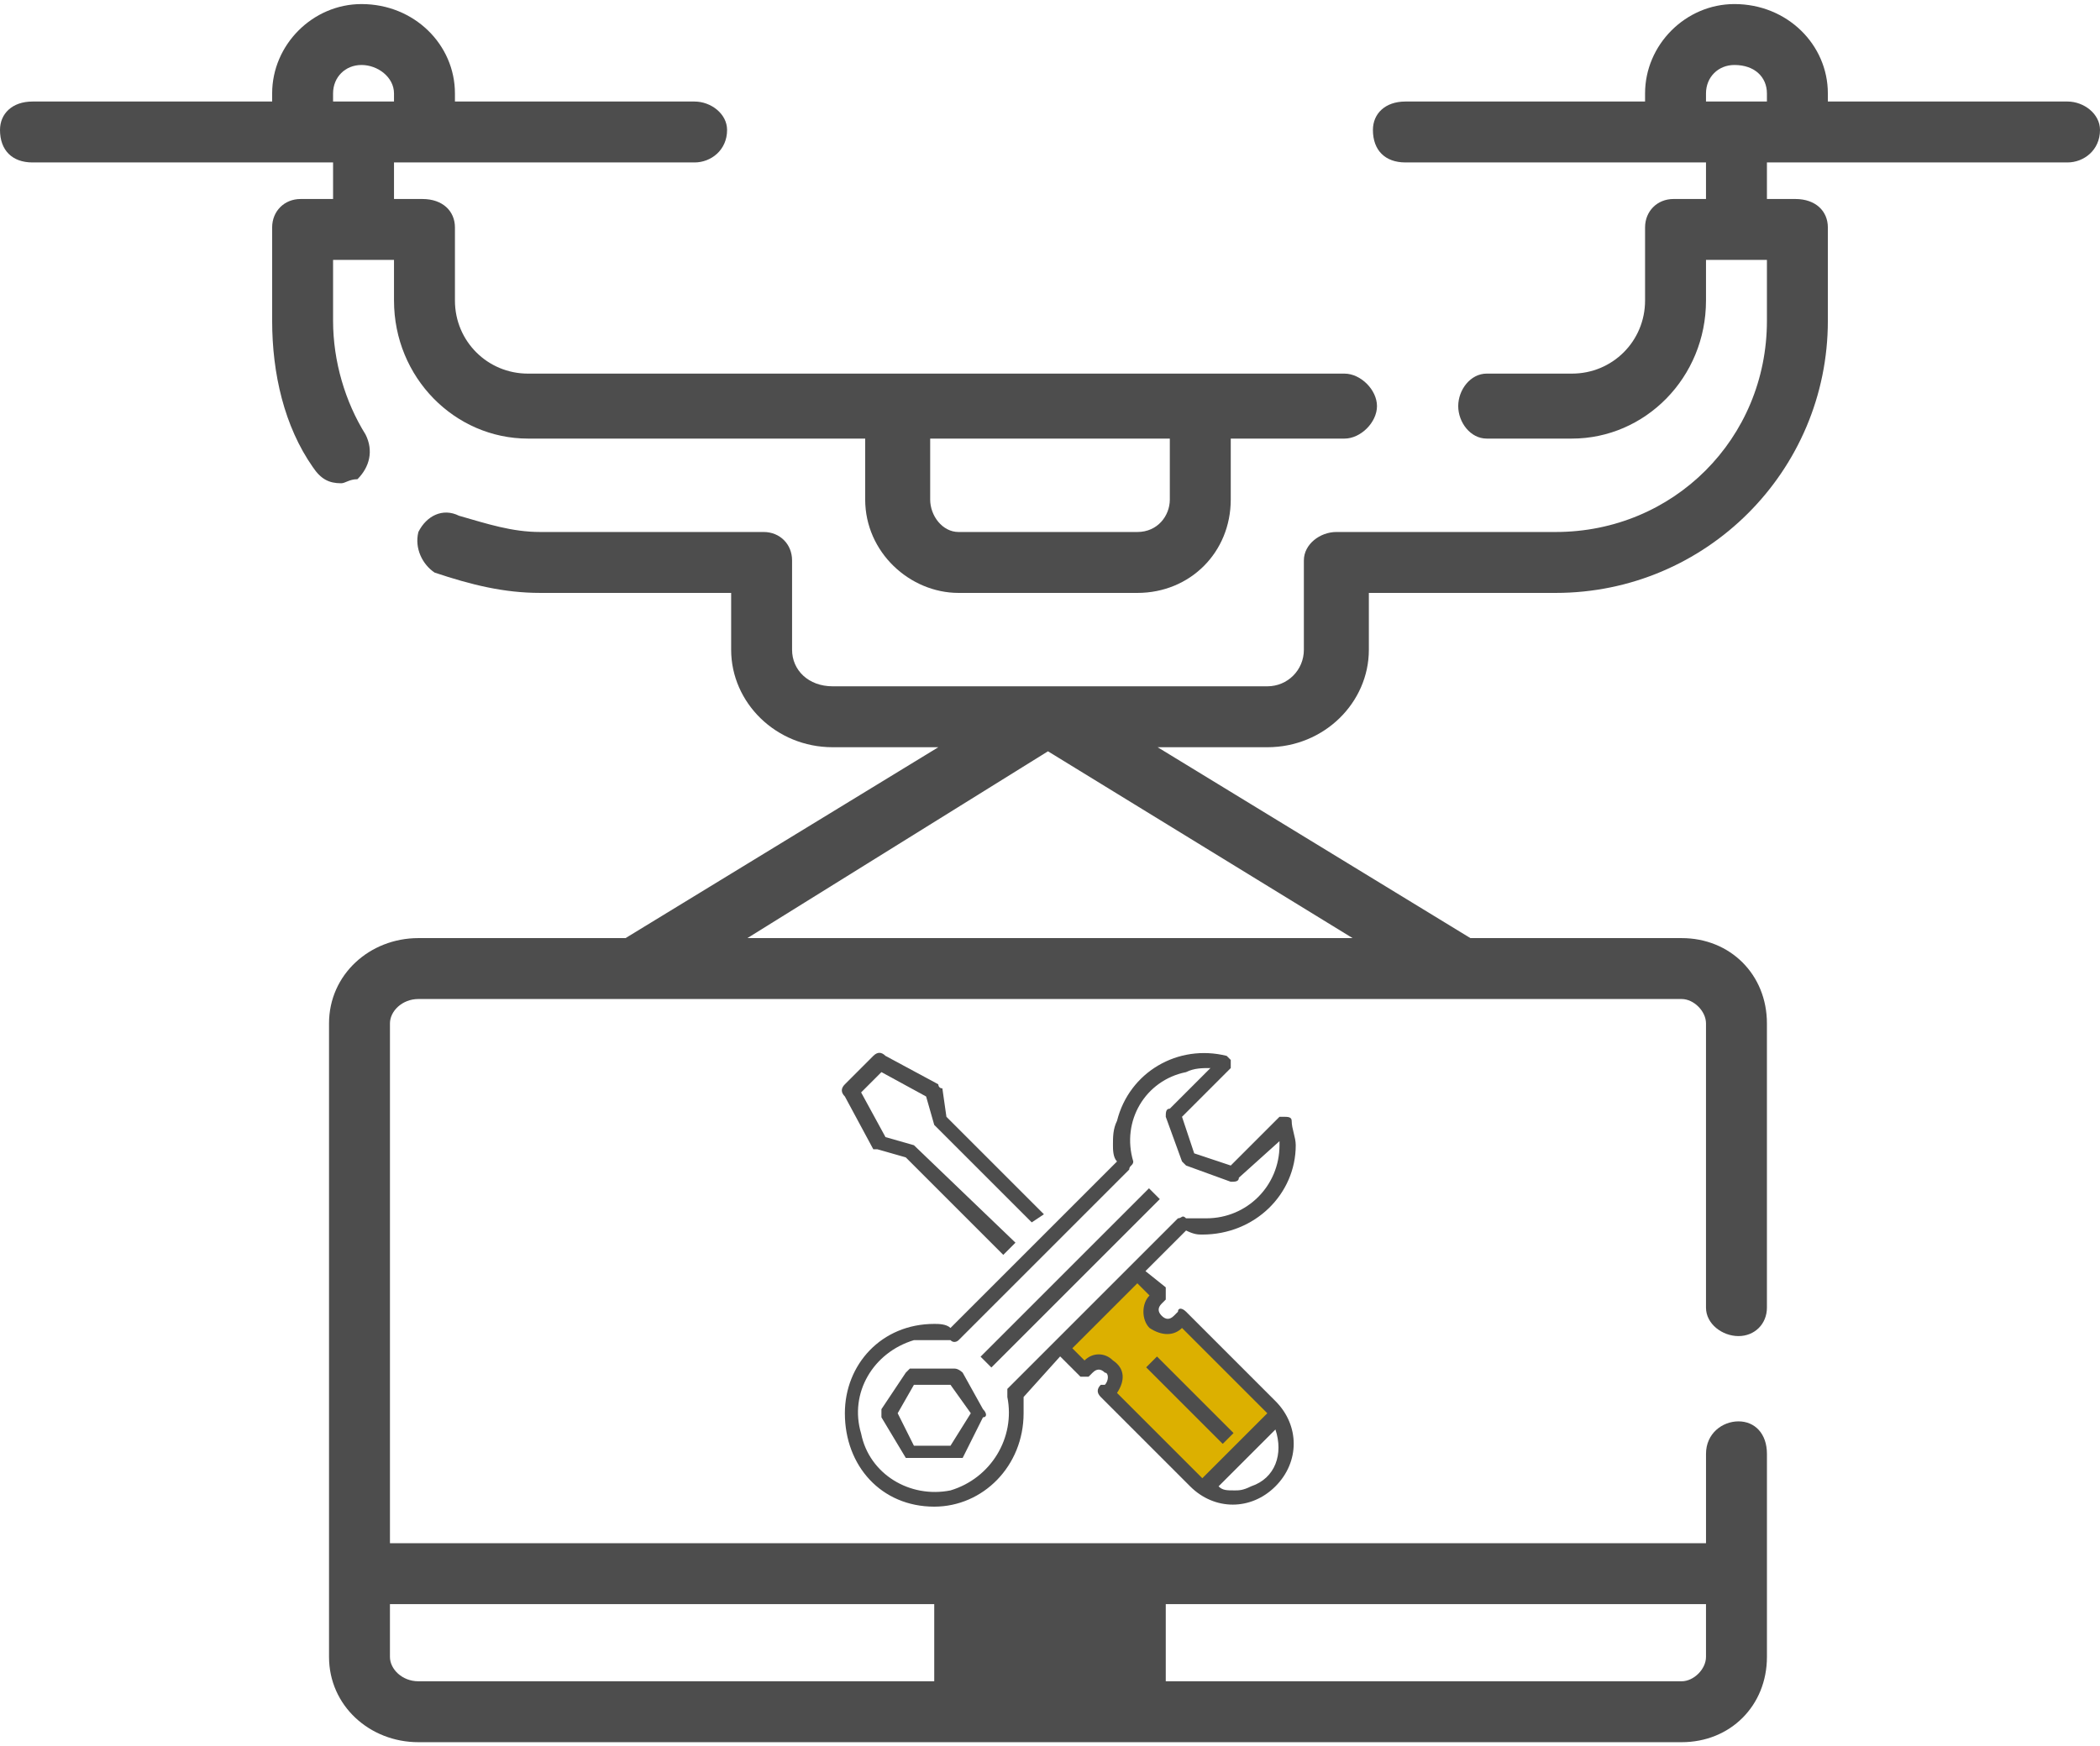 <?xml version="1.0" encoding="UTF-8"?>
<!DOCTYPE svg PUBLIC "-//W3C//DTD SVG 1.0//EN" "http://www.w3.org/TR/2001/REC-SVG-20010904/DTD/svg10.dtd">
<!-- Creator: CorelDRAW X7 -->
<svg xmlns="http://www.w3.org/2000/svg" xml:space="preserve" width="0.517in" height="0.43in" version="1.0" shape-rendering="geometricPrecision" text-rendering="geometricPrecision" image-rendering="optimizeQuality" fill-rule="evenodd" clip-rule="evenodd"
viewBox="0 0 517 430"
 xmlns:xlink="http://www.w3.org/1999/xlink"
 enable-background="new 0 0 512 512">
 <g id="Layer_x0020_1">
  <g id="_2432061851168">
   <path fill="#DCB000" d="M313 346l-22 -22 -1 1c-2,2 -4,2 -6,0 -1,-1 -1,-4 0,-5l0 0 1 -1 -5 -6 -19 19 6 5 1 -1c1,-1 4,-1 5,0 2,2 2,4 0,6l-1 1 22 22c1,1 2,1 3,2l18 -18c-1,-1 -1,-2 -2,-3z"/>
   <path fill="#4D4D4D" d="M208 270l7 13c0,0 1,0 1,0l7 2 24 24 3 -3 -25 -24c0,0 0,0 0,0l-7 -2 -6 -11 5 -5 11 6 2 7c0,0 0,0 0,0l24 24 3 -2 -24 -24 -1 -7c-1,0 -1,-1 -1,-1l-13 -7c-1,-1 -2,-1 -3,0l-7 7c-1,1 -1,2 0,3z"/>
   <rect fill="#4D4D4D" transform="matrix(0.008 -0.008 0.008 0.008 241.405 334.07)" width="5183" height="333"/>
   <path fill="#4D4D4D" d="M237 338c0,0 -1,-1 -2,-1l-11 0c0,0 -1,1 -1,1l-6 9c0,1 0,2 0,2l6 10c0,0 1,0 1,0l11 0c1,0 2,0 2,0l5 -10c1,0 1,-1 0,-2l-5 -9zm-3 18l-9 0 -4 -8 4 -7 9 0 5 7 -5 8z"/>
   <path fill="#4D4D4D" d="M296 304c13,0 23,-10 23,-22 0,-2 -1,-4 -1,-6 0,-1 -1,-1 -2,-1 -1,0 -1,0 -1,0l-12 12 -9 -3 -3 -9 12 -12c0,-1 0,-2 0,-2 -1,-1 -1,-1 -1,-1 -12,-3 -24,4 -27,16 -1,2 -1,4 -1,6 0,1 0,3 1,4l-41 41c-1,-1 -3,-1 -4,-1 -13,0 -22,10 -22,22 0,13 9,23 22,23 12,0 22,-10 22,-23 0,-1 0,-3 0,-4l9 -10 5 5c0,0 1,0 2,0l1 -1c1,-1 2,-1 3,0 1,0 1,2 0,3 0,0 0,0 0,0l-1 0c-1,1 -1,2 0,3l22 22c6,6 15,6 21,0 6,-6 6,-15 0,-21 0,0 0,0 0,0l-22 -22c-1,-1 -2,-1 -2,0l-1 1c-1,1 -2,1 -3,0 -1,-1 -1,-2 0,-3 0,0 0,0 0,0l1 -1c0,-1 0,-2 0,-3l-5 -4 10 -10c2,1 3,1 4,1zm8 63c-2,0 -3,0 -4,-1l14 -14c2,6 0,12 -6,14 -2,1 -3,1 -4,1zm-21 -48c-2,2 -2,6 0,8 3,2 6,2 8,0l21 21c0,0 0,0 0,0l-16 16c0,0 0,0 0,0l-21 -21c2,-3 2,-6 -1,-8 -2,-2 -5,-2 -7,0l-3 -3 16 -16 3 3zm7 -19l-42 42c0,1 0,1 0,2 2,10 -4,20 -14,23 -10,2 -20,-4 -22,-14 -3,-10 3,-20 13,-23 3,0 6,0 9,0 1,1 2,0 2,0l42 -42c0,-1 1,-1 1,-2 -3,-10 3,-20 13,-22 2,-1 4,-1 6,-1l-10 10c-1,0 -1,1 -1,2l4 11c0,0 1,1 1,1l11 4c1,0 2,0 2,-1l10 -9c0,0 0,0 0,1 0,10 -8,18 -18,18 -2,0 -3,0 -5,0 -1,-1 -1,0 -2,0 0,0 0,0 0,0z"/>
   <rect fill="#4D4D4D" transform="matrix(0.008 -0.008 0.008 0.008 282.175 336.692)" width="333" height="2356"/>
   <path fill="#4D4D4D" d="M88 118c3,-3 4,-7 2,-11 -5,-8 -8,-18 -8,-28l0 -15 7 0c0,0 0,0 0,0 0,0 0,0 0,0l8 0 0 10c0,19 15,34 33,34l83 0 0 15c0,13 11,23 23,23l44 0c13,0 23,-10 23,-23l0 -15 28 0c4,0 8,-4 8,-8 0,-4 -4,-8 -8,-8l-201 0c-10,0 -18,-8 -18,-18l0 -18c0,-4 -3,-7 -8,-7l-7 0 0 -9 74 0c4,0 8,-3 8,-8 0,-4 -4,-7 -8,-7l-59 0 0 -2c0,-12 -10,-22 -23,-22 -12,0 -22,10 -22,22l0 2 -59 0c-5,0 -8,3 -8,7 0,5 3,8 8,8l74 0 0 9 -8 0c-4,0 -7,3 -7,7l0 23c0,13 3,26 10,36 2,3 4,4 7,4 1,0 2,-1 4,-1l0 0zm200 -10l0 15c0,4 -3,8 -8,8l-44 0c-4,0 -7,-4 -7,-8l0 -15 59 0zm-206 -85c0,-4 3,-7 7,-7 4,0 8,3 8,7l0 2 -15 0 0 -2z"/>
   <g>
    <path fill="#4D4D4D" d="M287 246l73 0c0,0 0,0 0,0 0,0 0,0 0,0l54 0c3,0 6,3 6,6l0 70c0,4 4,7 8,7 4,0 7,-3 7,-7l0 -70c0,-12 -9,-21 -21,-21l-52 0 -77 -47 27 0c14,0 25,-11 25,-24l0 -14 46 0c37,0 67,-30 67,-67l0 -23c0,-4 -3,-7 -8,-7l-7 0 0 -9 74 0c4,0 8,-3 8,-8 0,-4 -4,-7 -8,-7l-59 0 0 -2c0,-12 -10,-22 -23,-22 -12,0 -22,10 -22,22l0 2 -59 0c-5,0 -8,3 -8,7 0,5 3,8 8,8l74 0 0 9 -8 0c-4,0 -7,3 -7,7l0 18c0,10 -8,18 -18,18l-21 0c-4,0 -7,4 -7,8 0,4 3,8 7,8l21 0c18,0 33,-15 33,-34l0 -10 7 0c0,0 0,0 0,0 0,0 0,0 0,0l8 0 0 15c0,29 -23,52 -52,52l-54 0c-4,0 -8,3 -8,7l0 22c0,5 -4,9 -9,9l-107 0c-6,0 -10,-4 -10,-9l0 -22c0,-4 -3,-7 -7,-7l-55 0c-7,0 -13,-2 -20,-4 -4,-2 -8,0 -10,4 -1,4 1,8 4,10 9,3 17,5 26,5l47 0 0 14c0,13 11,24 25,24l26 0 -77 47 -51 0c-12,0 -22,9 -22,21l0 156c0,12 10,21 22,21l311 0c12,0 21,-9 21,-21l0 -50c0,-5 -3,-8 -7,-8 -4,0 -8,3 -8,8l0 22 -133 0 -191 0 0 -128c0,-3 3,-6 7,-6l0 0 142 0 42 0zm-191 162l0 -13 134 0 0 19 -127 0c-4,0 -7,-3 -7,-6zm324 -13l0 13c0,3 -3,6 -6,6l-127 0 0 -19 133 0zm-236 -164l74 -46 75 46 -149 0zm236 -206l0 -2c0,-4 3,-7 7,-7 5,0 8,3 8,7l0 2 -15 0z"/>
   </g>
  </g>
 </g>
</svg>
